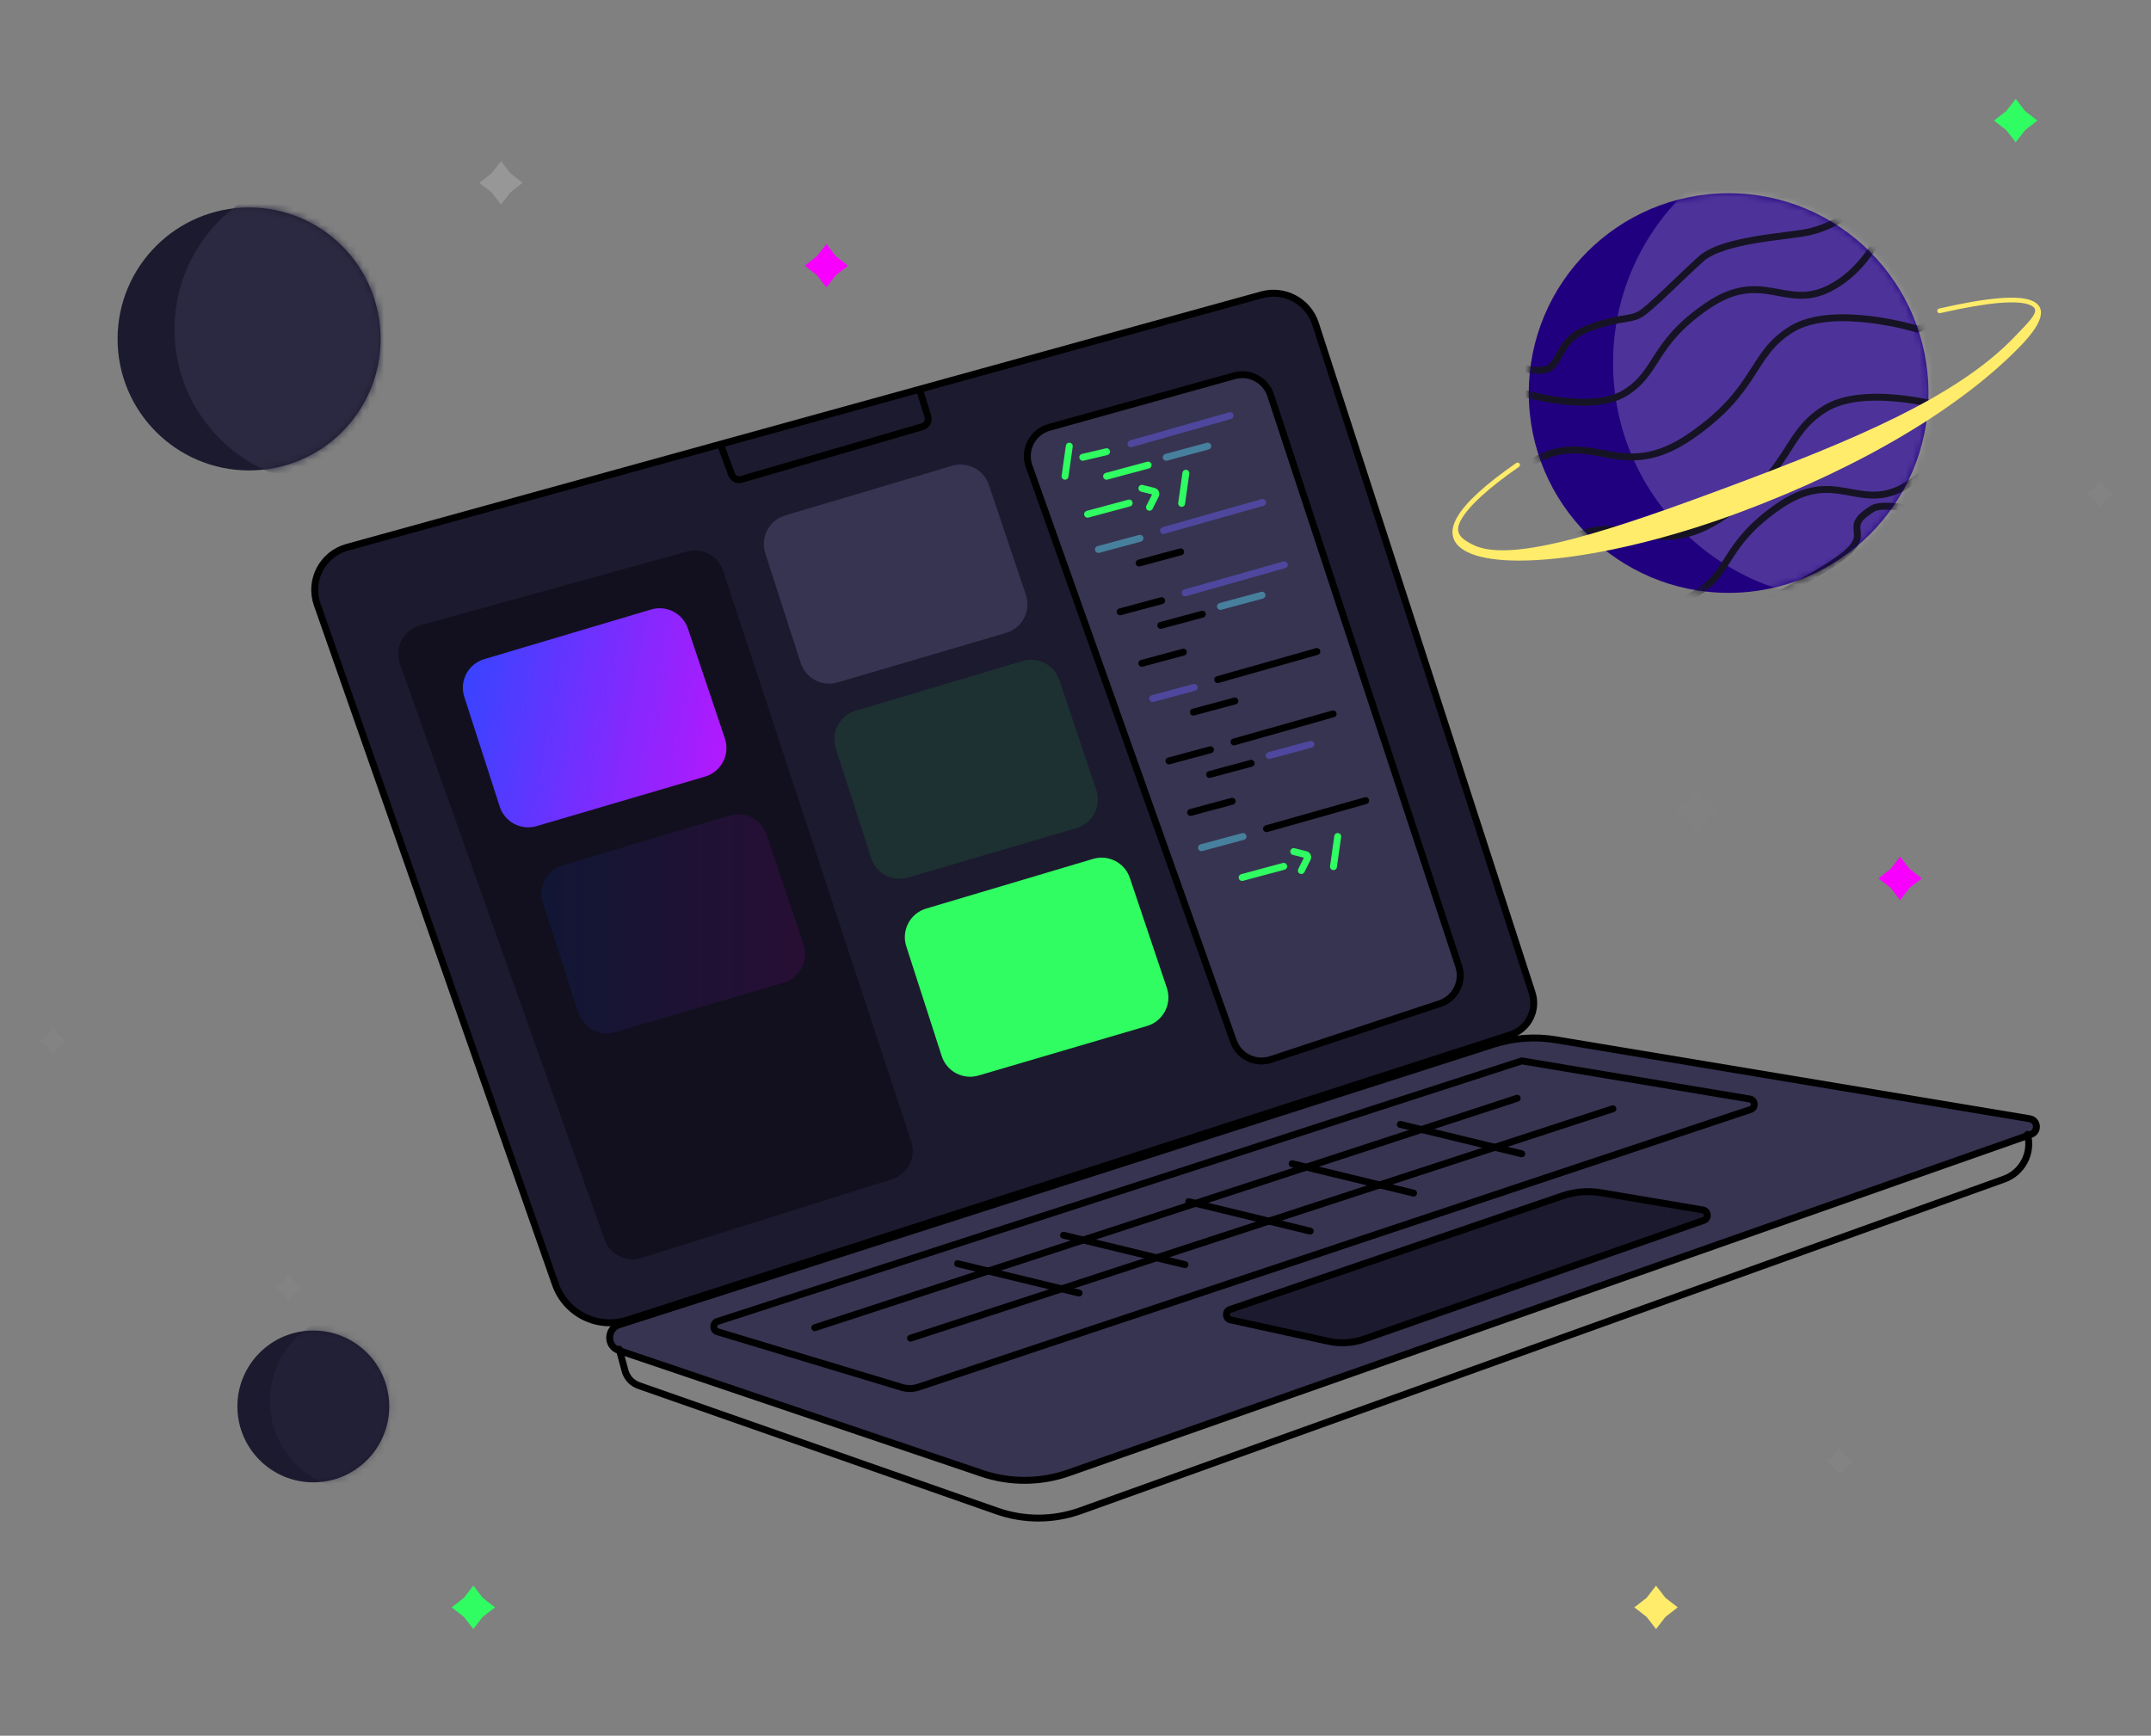 <svg width="311" height="251" viewBox="0 0 311 251" fill="none" xmlns="http://www.w3.org/2000/svg">
<rect x="0" y="0" width="311" height="251" fill="#808080" stroke="none"/>
<g clip-path="url(#clip0_165_6306)">
<path d="M221.519 143.568C222.337 146.098 220.95 148.812 218.42 149.629L90.734 190.885C86.427 192.276 81.795 189.978 80.298 185.706L45.86 87.405C44.639 83.92 46.623 80.129 50.183 79.145L182.431 42.63C185.723 41.721 189.147 43.566 190.199 46.816L221.519 143.568Z" fill="#1C1A2E" stroke="black"/>
<path fill-rule="evenodd" clip-rule="evenodd" d="M293.649 164.045C294.796 163.642 294.651 161.976 293.452 161.776L224.944 150.36C221.926 149.857 218.832 150.083 215.919 151.017L89.512 191.569C87.712 192.147 87.692 194.686 89.482 195.292L141.977 213.056C146.045 214.433 150.457 214.407 154.508 212.982L293.649 164.045Z" fill="#373451" stroke="black"/>
<path fill-rule="evenodd" clip-rule="evenodd" d="M246.321 176.48C247.086 176.213 246.992 175.102 246.193 174.967L231.496 172.479C229.63 172.163 227.714 172.318 225.922 172.93L177.847 189.36C177.096 189.617 177.158 190.699 177.933 190.868L192.086 193.962C193.787 194.334 195.557 194.226 197.201 193.652L246.321 176.48Z" fill="#1C1A2E" stroke="black"/>
<path d="M293.143 164.03V164.03C293.87 166.744 292.395 169.563 289.751 170.512L156.23 218.465C152.335 219.864 148.078 219.881 144.173 218.513L92.359 200.363C91.381 200.02 90.635 199.216 90.367 198.215L89.531 195.096" stroke="black" stroke-linecap="round"/>
<path fill-rule="evenodd" clip-rule="evenodd" d="M253.105 160.442C253.88 160.183 253.792 159.06 252.986 158.925L220.024 153.414L103.736 191.09C103.005 191.327 103.015 192.364 103.751 192.586L130.412 200.627C131.188 200.861 132.016 200.849 132.785 200.592L253.105 160.442Z" stroke="black"/>
<path d="M233.198 160.332L131.643 193.513" stroke="black" stroke-linecap="round"/>
<path d="M219.359 158.816L117.805 191.997" stroke="black" stroke-linecap="round"/>
<path d="M220.019 166.848L202.462 162.597" stroke="black" stroke-linecap="round"/>
<path d="M204.378 172.532L186.822 168.281" stroke="black" stroke-linecap="round"/>
<path d="M189.433 178.028L171.877 173.778" stroke="black" stroke-linecap="round"/>
<path d="M171.33 182.879L153.774 178.628" stroke="black" stroke-linecap="round"/>
<path d="M156.013 186.983L138.456 182.733" stroke="black" stroke-linecap="round"/>
<path d="M133.017 56.532L134.158 60.231C134.351 60.858 133.993 61.523 133.363 61.706L107.202 69.319C106.609 69.492 105.983 69.176 105.769 68.596L104.25 64.464" stroke="black"/>
<path opacity="0.143" fill-rule="evenodd" clip-rule="evenodd" d="M266.844 212.154L265.988 213.258L265.132 212.154L264.028 211.298L265.132 210.442L265.988 209.338L266.844 210.442L267.948 211.298L266.844 212.154Z" fill="#979797"/>
<path opacity="0.143" fill-rule="evenodd" clip-rule="evenodd" d="M42.604 187.064L41.748 188.168L40.892 187.064L39.788 186.208L40.892 185.352L41.748 184.248L42.604 185.352L43.708 186.208L42.604 187.064Z" fill="#979797"/>
<path opacity="0.143" fill-rule="evenodd" clip-rule="evenodd" d="M304.479 72.2L303.623 73.304L302.767 72.2L301.663 71.344L302.767 70.488L303.623 69.384L304.479 70.488L305.583 71.344L304.479 72.2Z" fill="#979797"/>
<path opacity="0.143" fill-rule="evenodd" clip-rule="evenodd" d="M8.497 151.39L7.641 152.494L6.785 151.39L5.681 150.534L6.785 149.678L7.641 148.574L8.497 149.678L9.602 150.534L8.497 151.39Z" fill="#979797"/>
<circle cx="249.932" cy="56.837" r="28.895" fill="#210080"/>
<mask id="mask0_165_6306" style="mask-type:luminance" maskUnits="userSpaceOnUse" x="221" y="27" width="58" height="59">
<circle cx="249.932" cy="56.837" r="28.895" fill="white"/>
</mask>
<g mask="url(#mask0_165_6306)">
<circle cx="267.514" cy="52.485" r="34.291" fill="white" fill-opacity="0.2"/>
<path d="M273.334 30.538C273.334 30.538 271.048 38.315 264.588 41.658C258.127 45.001 254.848 38.757 246.803 44.266C238.759 49.775 239.831 53.85 234.932 56.837C230.032 59.823 220.233 56.837 220.233 56.837L210.535 60.541" stroke="#161424"/>
<path d="M211.58 80.1C211.58 80.1 214.405 70.486 222.392 66.353C230.379 62.221 234.433 69.939 244.378 63.129C254.323 56.319 252.997 51.281 259.054 47.589C265.111 43.897 277.226 47.589 277.226 47.589L289.214 43.009" stroke="#161424"/>
<path d="M216.453 91.588C216.453 91.588 219.279 81.975 227.266 77.842C235.253 73.709 239.307 81.428 249.251 74.618C259.196 67.807 257.871 62.769 263.928 59.078C269.984 55.386 282.099 59.078 282.099 59.078L294.088 54.497" stroke="#161424"/>
<path d="M283.778 59.434C283.778 59.434 281.492 67.21 275.032 70.553C268.571 73.896 265.292 67.653 257.247 73.161C249.203 78.67 250.275 82.746 245.376 85.732C240.477 88.718 230.677 85.732 230.677 85.732L220.979 89.437" stroke="#161424"/>
<path d="M301.881 11.391C301.881 11.391 299.595 19.168 293.135 22.511C286.674 25.854 283.395 19.61 275.35 25.119C270.232 28.624 266.752 32.317 261.629 33.523C258.7 34.213 249.156 34.554 245.935 37.447C242.715 40.34 238.446 44.781 236.958 45.54C235.47 46.3 234.007 45.845 229.664 47.473C225.322 49.1 225.72 52.324 223.917 53.27C222.115 54.216 217.728 52.485 217.728 52.485" stroke="#161424"/>
<path d="M321.029 51.426C321.029 51.426 318.743 59.203 312.282 62.546C305.822 65.889 302.543 59.645 294.498 65.154C289.38 68.659 285.9 72.352 280.777 73.559C277.848 74.248 272.525 72.472 270.743 73.559C265.844 76.545 271.24 76.888 266.163 80.67C261.086 84.453 244.868 92.359 243.065 93.305C241.263 94.251 236.876 92.52 236.876 92.52" stroke="#161424"/>
</g>
<path fill-rule="evenodd" clip-rule="evenodd" d="M67.066 233.807L65.299 232.437L67.066 231.068L68.435 229.301L69.805 231.068L71.572 232.437L69.805 233.807L68.435 235.573L67.066 233.807Z" fill="#2FFD61"/>
<path fill-rule="evenodd" clip-rule="evenodd" d="M118.109 39.791L116.342 38.422L118.109 37.052L119.478 35.285L120.848 37.052L122.614 38.422L120.848 39.791L119.478 41.558L118.109 39.791Z" fill="#F700FE"/>
<path opacity="0.09" fill-rule="evenodd" clip-rule="evenodd" d="M243.95 118.589L242.183 117.22L243.95 115.85L245.319 114.083L246.689 115.85L248.456 117.22L246.689 118.589L245.319 120.356L243.95 118.589Z" fill="#979797"/>
<path fill-rule="evenodd" clip-rule="evenodd" d="M71.066 27.807L69.299 26.437L71.066 25.068L72.435 23.301L73.805 25.068L75.572 26.437L73.805 27.807L72.435 29.573L71.066 27.807Z" fill="#979797"/>
<path fill-rule="evenodd" clip-rule="evenodd" d="M238.066 233.807L236.299 232.437L238.066 231.068L239.435 229.301L240.805 231.068L242.572 232.437L240.805 233.807L239.435 235.573L238.066 233.807Z" fill="#FFEC6A"/>
<path fill-rule="evenodd" clip-rule="evenodd" d="M290.066 18.807L288.299 17.437L290.066 16.068L291.435 14.301L292.805 16.068L294.572 17.437L292.805 18.807L291.435 20.573L290.066 18.807Z" fill="#2FFD61"/>
<path fill-rule="evenodd" clip-rule="evenodd" d="M273.352 128.39L271.585 127.021L273.352 125.651L274.721 123.884L276.091 125.651L277.857 127.021L276.091 128.39L274.721 130.157L273.352 128.39Z" fill="#F700FE"/>
<path fill-rule="evenodd" clip-rule="evenodd" d="M148.782 67.4C147.945 65.045 149.28 62.474 151.688 61.802L178.455 54.339C180.674 53.721 182.988 54.956 183.709 57.144L210.908 139.7C211.653 141.961 210.425 144.397 208.165 145.144L183.749 153.212C181.524 153.948 179.118 152.77 178.333 150.561L148.782 67.4Z" fill="#373451" stroke="black"/>
<path fill-rule="evenodd" clip-rule="evenodd" d="M57.835 96.027C56.996 93.668 58.336 91.094 60.748 90.427L99.323 79.758C101.54 79.144 103.848 80.38 104.568 82.565L131.75 165.069C132.502 167.353 131.241 169.811 128.947 170.532L92.759 181.907C90.546 182.602 88.179 181.423 87.403 179.237L57.835 96.027Z" fill="#12101E"/>
<path fill-rule="evenodd" clip-rule="evenodd" d="M67.131 100.777C66.388 98.474 67.685 96.009 70.005 95.319L94.144 88.136C96.37 87.473 98.721 88.693 99.462 90.894L104.807 106.792C105.587 109.111 104.284 111.613 101.936 112.303L77.575 119.464C75.333 120.123 72.973 118.876 72.255 116.651L67.131 100.777Z" fill="url(#paint0_linear_165_6306)"/>
<path fill-rule="evenodd" clip-rule="evenodd" d="M78.5 130.571C77.757 128.268 79.054 125.804 81.374 125.113L105.513 117.93C107.739 117.267 110.09 118.487 110.83 120.688L116.176 136.586C116.956 138.905 115.653 141.408 113.305 142.098L88.944 149.258C86.701 149.917 84.342 148.67 83.624 146.445L78.5 130.571Z" fill="url(#paint1_linear_165_6306)" fill-opacity="0.1"/>
<path fill-rule="evenodd" clip-rule="evenodd" d="M120.839 108.226C120.096 105.922 121.393 103.458 123.713 102.768L147.852 95.585C150.078 94.922 152.429 96.142 153.17 98.343L158.515 114.24C159.295 116.56 157.992 119.062 155.644 119.752L131.283 126.913C129.041 127.572 126.681 126.324 125.963 124.1L120.839 108.226Z" fill="#2FFD61" fill-opacity="0.1"/>
<path fill-rule="evenodd" clip-rule="evenodd" d="M131.032 136.844C130.288 134.54 131.586 132.076 133.906 131.386L158.045 124.202C160.271 123.54 162.622 124.759 163.362 126.961L168.708 142.858C169.488 145.177 168.184 147.68 165.837 148.37L141.476 155.53C139.233 156.19 136.874 154.942 136.156 152.718L131.032 136.844Z" fill="#2FFD61"/>
<path fill-rule="evenodd" clip-rule="evenodd" d="M110.646 79.999C109.903 77.696 111.2 75.232 113.52 74.541L137.659 67.358C139.885 66.695 142.236 67.915 142.977 70.117L148.323 86.014C149.102 88.333 147.799 90.836 145.451 91.526L121.09 98.686C118.848 99.345 116.488 98.098 115.77 95.874L110.646 79.999Z" fill="#373451"/>
<path d="M156.555 66.128L159.992 65.32" stroke="#2FFD61" stroke-linecap="round"/>
<path d="M161.952 88.474L167.958 86.857" stroke="black" stroke-linecap="round"/>
<path d="M169.008 110.035L175.015 108.418" stroke="black" stroke-linecap="round"/>
<path d="M158.815 79.457L164.822 77.84" stroke="#47809D" stroke-linecap="round"/>
<path d="M166.656 101.019L172.663 99.402" stroke="#4E479D" stroke-linecap="round"/>
<path d="M173.712 122.58L179.719 120.963" stroke="#47809D" stroke-linecap="round"/>
<path d="M159.992 68.872L165.998 67.256" stroke="#2FFD61" stroke-linecap="round"/>
<path d="M167.832 90.434L173.839 88.817" stroke="black" stroke-linecap="round"/>
<path d="M174.889 111.995L180.895 110.379" stroke="black" stroke-linecap="round"/>
<path d="M164.696 81.417L170.703 79.8" stroke="black" stroke-linecap="round"/>
<path d="M172.537 102.978L178.543 101.362" stroke="black" stroke-linecap="round"/>
<path d="M179.593 126.892L185.6 125.276" stroke="#2FFD61" stroke-linecap="round"/>
<path d="M168.616 66.128L174.623 64.511" stroke="#47809D" stroke-linecap="round"/>
<path d="M176.457 87.69L182.463 86.073" stroke="#47809D" stroke-linecap="round"/>
<path d="M183.513 109.251L189.52 107.634" stroke="#4E479D" stroke-linecap="round"/>
<path d="M157.247 74.361L163.254 72.744" stroke="#2FFD61" stroke-linecap="round"/>
<path d="M165.088 95.922L171.095 94.305" stroke="black" stroke-linecap="round"/>
<path d="M172.144 117.484L178.151 115.867" stroke="black" stroke-linecap="round"/>
<path d="M163.52 64.168L177.851 60.108" stroke="#4E479D" stroke-linecap="round"/>
<path d="M171.36 85.729L185.691 81.669" stroke="#4E479D" stroke-linecap="round"/>
<path d="M178.417 107.291L192.748 103.231" stroke="black" stroke-linecap="round"/>
<path d="M168.224 76.713L182.555 72.653" stroke="#4E479D" stroke-linecap="round"/>
<path d="M176.064 98.274L190.395 94.214" stroke="black" stroke-linecap="round"/>
<path d="M183.121 119.836L197.452 115.776" stroke="black" stroke-linecap="round"/>
<path d="M154.602 64.511L153.987 68.872" stroke="#2FFD61" stroke-linecap="round"/>
<path d="M171.459 68.431L170.844 72.792" stroke="#2FFD61" stroke-linecap="round"/>
<path d="M193.413 120.963L192.798 125.324" stroke="#2FFD61" stroke-linecap="round"/>
<path d="M165.099 70.612L166.823 71.045C167.067 71.106 167.191 71.377 167.078 71.601L166.198 73.356" stroke="#2FFD61" stroke-linecap="round"/>
<path d="M187.052 123.144L188.777 123.577C189.02 123.638 189.144 123.909 189.032 124.133L188.152 125.888" stroke="#2FFD61" stroke-linecap="round"/>
<circle cx="45.3" cy="203.381" r="10.977" fill="#1C1A2E"/>
<mask id="mask1_165_6306" style="mask-type:luminance" maskUnits="userSpaceOnUse" x="34" y="192" width="23" height="23">
<circle cx="45.3" cy="203.381" r="10.977" fill="white"/>
</mask>
<g mask="url(#mask1_165_6306)">
<circle opacity="0.481" cx="51.964" cy="202.597" r="12.937" fill="#2B2941"/>
</g>
<circle cx="36.014" cy="49.015" r="19.013" fill="#1C1A2E"/>
<mask id="mask2_165_6306" style="mask-type:luminance" maskUnits="userSpaceOnUse" x="17" y="30" width="39" height="39">
<circle cx="36.014" cy="49.015" r="19.013" fill="white"/>
</mask>
<g mask="url(#mask2_165_6306)">
<circle cx="47.579" cy="47.643" r="22.346" fill="#2B2941"/>
</g>
<path d="M219.225 66.951C214.738 70.069 211.894 72.669 210.685 74.778C209.41 77.001 209.934 78.754 212.207 79.855C218.044 82.682 234.404 80.492 251.658 74.047C269.531 67.372 283.673 58.744 292.078 50.085L292.285 49.869C295.37 46.626 295.983 44.427 293.798 43.489C291.805 42.633 287.353 43.019 280.361 44.617C280.177 44.659 280.062 44.842 280.104 45.026C280.146 45.21 280.329 45.325 280.513 45.283L280.975 45.178C287.553 43.702 291.763 43.358 293.528 44.116C295.094 44.789 294.063 45.832 291.088 48.897C282.769 57.467 268.083 63.605 250.297 70.248C233.233 76.622 218.647 81.527 213.051 78.817C211.136 77.889 210.198 77 211.278 75.117C212.423 73.12 215.205 70.576 219.615 67.512C219.77 67.404 219.809 67.191 219.701 67.036C219.593 66.881 219.38 66.843 219.225 66.951Z" fill="#FFEC6A"/>
</g>
<defs>
<linearGradient id="paint0_linear_165_6306" x1="49.095" y1="95.022" x2="127.368" y2="109.791" gradientUnits="userSpaceOnUse">
<stop stop-color="#0058FF"/>
<stop offset="1" stop-color="#F700FE"/>
</linearGradient>
<linearGradient id="paint1_linear_165_6306" x1="77.144" y1="133.592" x2="117.605" y2="133.592" gradientUnits="userSpaceOnUse">
<stop stop-color="#0058FF"/>
<stop offset="1" stop-color="#F700FE"/>
</linearGradient>
<clipPath id="clip0_165_6306">
<rect width="311" height="250" fill="white" transform="translate(0 0.002)"/>
</clipPath>
</defs>
</svg>
